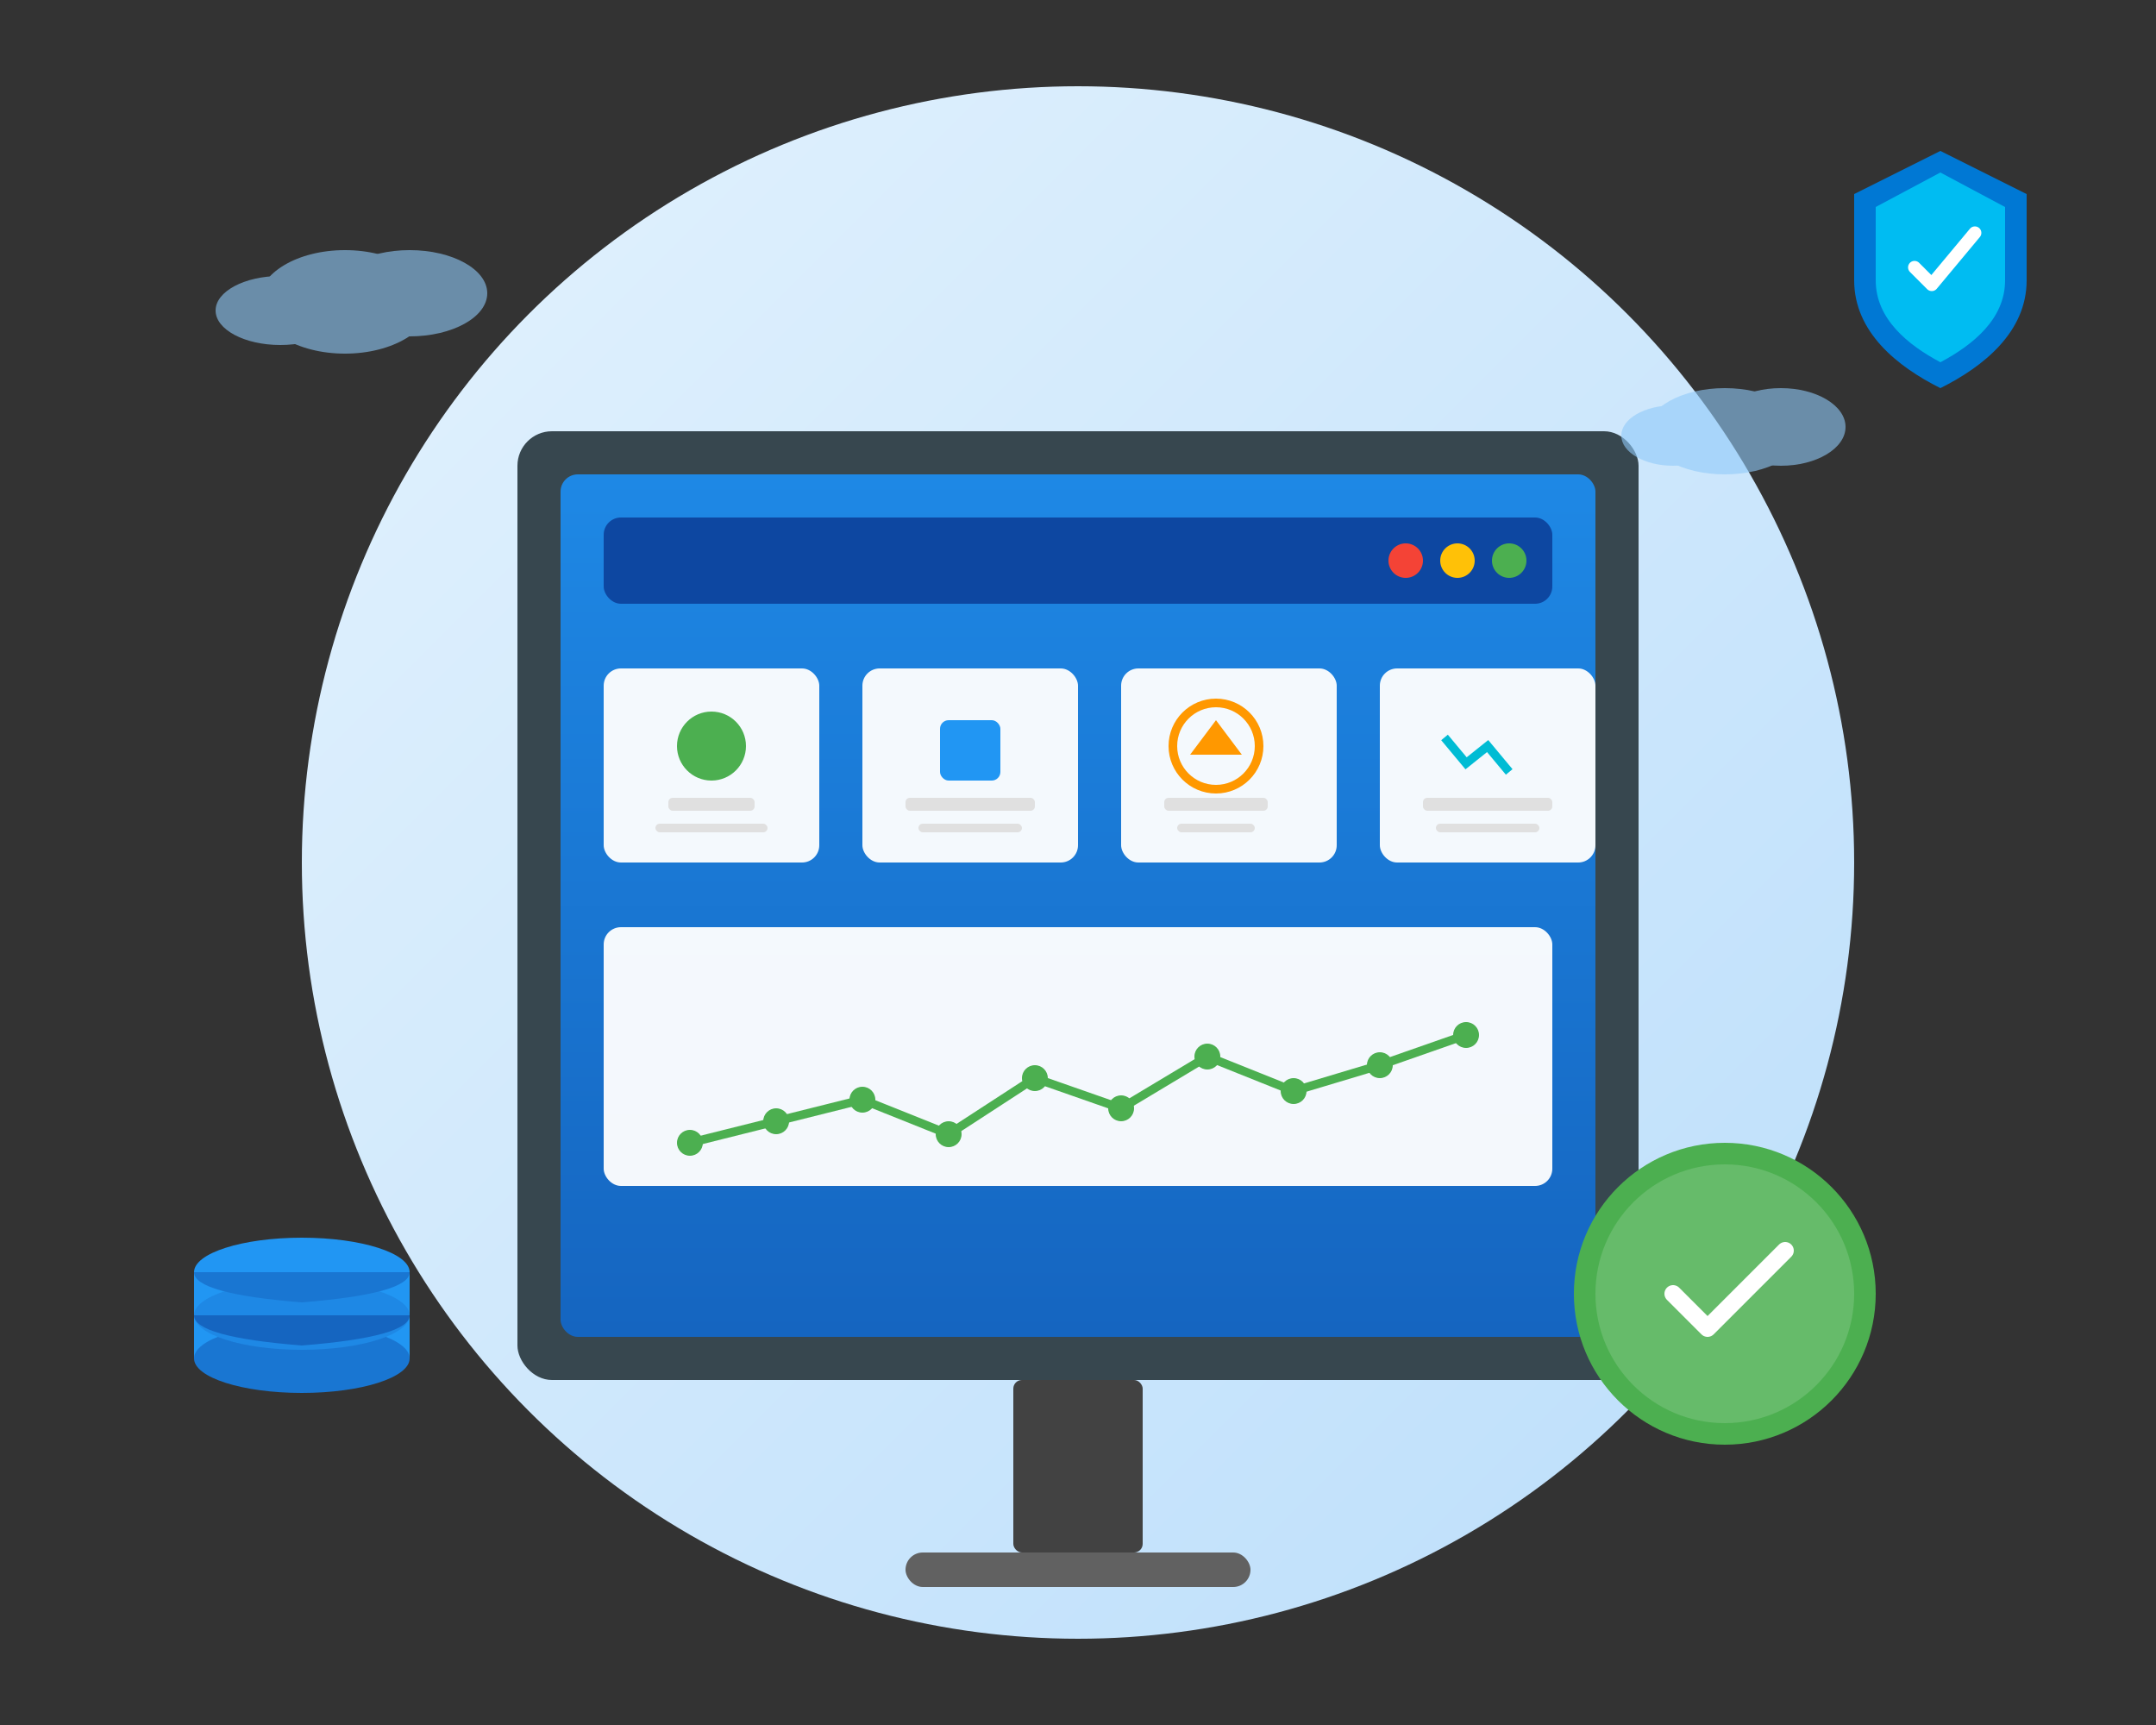 <svg width="500" height="400" viewBox="0 0 500 400" fill="none" xmlns="http://www.w3.org/2000/svg">
  <rect x="0" y="0" width="500" height="400" fill="#333333" stroke="none"/>
  <!-- Background gradient -->
  <defs>
    <linearGradient id="bgGradient" x1="0%" y1="0%" x2="100%" y2="100%">
      <stop offset="0%" style="stop-color:#E3F2FD;stop-opacity:1" />
      <stop offset="100%" style="stop-color:#BBDEFB;stop-opacity:1" />
    </linearGradient>
    <linearGradient id="screenGradient" x1="0%" y1="0%" x2="0%" y2="100%">
      <stop offset="0%" style="stop-color:#1E88E5;stop-opacity:1" />
      <stop offset="100%" style="stop-color:#1565C0;stop-opacity:1" />
    </linearGradient>
  </defs>
  
  <!-- Background circle -->
  <circle cx="250" cy="200" r="180" fill="url(#bgGradient)"/>
  
  <!-- Monitor/Dashboard -->
  <g transform="translate(100, 80)">
    <!-- Monitor stand -->
    <rect x="135" y="240" width="30" height="40" fill="#424242" rx="2"/>
    <rect x="110" y="280" width="80" height="8" fill="#616161" rx="4"/>
    
    <!-- Monitor frame -->
    <rect x="20" y="20" width="260" height="220" fill="#37474F" rx="8"/>
    
    <!-- Screen -->
    <rect x="30" y="30" width="240" height="200" fill="url(#screenGradient)" rx="4"/>
    
    <!-- Dashboard elements -->
    <!-- Header bar -->
    <rect x="40" y="40" width="220" height="20" fill="#0D47A1" rx="4"/>
    <circle cx="250" cy="50" r="4" fill="#4CAF50"/>
    <circle cx="238" cy="50" r="4" fill="#FFC107"/>
    <circle cx="226" cy="50" r="4" fill="#F44336"/>
    
    <!-- Status cards row -->
    <g transform="translate(40, 75)">
      <!-- Card 1 - Health -->
      <rect width="50" height="45" fill="#ffffff" rx="4" opacity="0.95"/>
      <circle cx="25" cy="18" r="8" fill="#4CAF50"/>
      <rect x="15" y="30" width="20" height="3" fill="#E0E0E0" rx="1"/>
      <rect x="12" y="36" width="26" height="2" fill="#E0E0E0" rx="1"/>
      
      <!-- Card 2 - Database -->
      <rect x="60" width="50" height="45" fill="#ffffff" rx="4" opacity="0.95"/>
      <rect x="78" y="12" width="14" height="14" fill="#2196F3" rx="2"/>
      <rect x="70" y="30" width="30" height="3" fill="#E0E0E0" rx="1"/>
      <rect x="73" y="36" width="24" height="2" fill="#E0E0E0" rx="1"/>
      
      <!-- Card 3 - HA -->
      <rect x="120" width="50" height="45" fill="#ffffff" rx="4" opacity="0.95"/>
      <path d="M142 12 L148 20 L136 20 Z" fill="#FF9800"/>
      <circle cx="142" cy="18" r="10" stroke="#FF9800" stroke-width="2" fill="none"/>
      <rect x="130" y="30" width="24" height="3" fill="#E0E0E0" rx="1"/>
      <rect x="133" y="36" width="18" height="2" fill="#E0E0E0" rx="1"/>
      
      <!-- Card 4 - Transactions -->
      <rect x="180" width="50" height="45" fill="#ffffff" rx="4" opacity="0.95"/>
      <path d="M195 16 L200 22 L205 18 L210 24" stroke="#00BCD4" stroke-width="2" fill="none"/>
      <rect x="190" y="30" width="30" height="3" fill="#E0E0E0" rx="1"/>
      <rect x="193" y="36" width="24" height="2" fill="#E0E0E0" rx="1"/>
    </g>
    
    <!-- Chart area -->
    <g transform="translate(40, 135)">
      <rect width="220" height="60" fill="#ffffff" rx="4" opacity="0.95"/>
      <!-- Line chart -->
      <path d="M20 50 L40 45 L60 40 L80 48 L100 35 L120 42 L140 30 L160 38 L180 32 L200 25" 
            stroke="#4CAF50" stroke-width="2" fill="none"/>
      <circle cx="20" cy="50" r="3" fill="#4CAF50"/>
      <circle cx="40" cy="45" r="3" fill="#4CAF50"/>
      <circle cx="60" cy="40" r="3" fill="#4CAF50"/>
      <circle cx="80" cy="48" r="3" fill="#4CAF50"/>
      <circle cx="100" cy="35" r="3" fill="#4CAF50"/>
      <circle cx="120" cy="42" r="3" fill="#4CAF50"/>
      <circle cx="140" cy="30" r="3" fill="#4CAF50"/>
      <circle cx="160" cy="38" r="3" fill="#4CAF50"/>
      <circle cx="180" cy="32" r="3" fill="#4CAF50"/>
      <circle cx="200" cy="25" r="3" fill="#4CAF50"/>
    </g>
  </g>
  
  <!-- Floating elements -->
  <!-- Cloud 1 -->
  <g transform="translate(50, 50)" opacity="0.6">
    <ellipse cx="30" cy="20" rx="20" ry="12" fill="#90CAF9"/>
    <ellipse cx="45" cy="18" rx="18" ry="10" fill="#90CAF9"/>
    <ellipse cx="15" cy="22" rx="15" ry="8" fill="#90CAF9"/>
  </g>
  
  <!-- Cloud 2 -->
  <g transform="translate(370, 80)" opacity="0.6">
    <ellipse cx="30" cy="20" rx="18" ry="10" fill="#90CAF9"/>
    <ellipse cx="43" cy="19" rx="15" ry="9" fill="#90CAF9"/>
    <ellipse cx="18" cy="21" rx="12" ry="7" fill="#90CAF9"/>
  </g>
  
  <!-- Checkmark badge -->
  <g transform="translate(360, 260)">
    <circle cx="40" cy="40" r="35" fill="#4CAF50"/>
    <circle cx="40" cy="40" r="30" fill="#66BB6A"/>
    <path d="M28 40 L36 48 L54 30" stroke="white" stroke-width="4" stroke-linecap="round" stroke-linejoin="round"/>
  </g>
  
  <!-- Database icon -->
  <g transform="translate(40, 280)">
    <ellipse cx="30" cy="15" rx="25" ry="8" fill="#2196F3"/>
    <rect x="5" y="15" width="50" height="20" fill="#2196F3"/>
    <ellipse cx="30" cy="35" rx="25" ry="8" fill="#1976D2"/>
    <ellipse cx="30" cy="25" rx="25" ry="8" fill="#1E88E5"/>
    <path d="M5 15 Q5 20 30 22 Q55 20 55 15" fill="#1976D2"/>
    <path d="M5 25 Q5 30 30 32 Q55 30 55 25" fill="#1565C0"/>
  </g>
  
  <!-- Shield icon -->
  <g transform="translate(420, 30)">
    <path d="M30 5 L50 15 L50 35 C50 47 40 55 30 60 C20 55 10 47 10 35 L10 15 Z" fill="#0078D4"/>
    <path d="M30 10 L45 18 L45 35 C45 44 37.5 50 30 54 C22.5 50 15 44 15 35 L15 18 Z" fill="#00BCF2"/>
    <path d="M24 32 L28 36 L38 24" stroke="white" stroke-width="3" stroke-linecap="round" stroke-linejoin="round"/>
  </g>
</svg>
